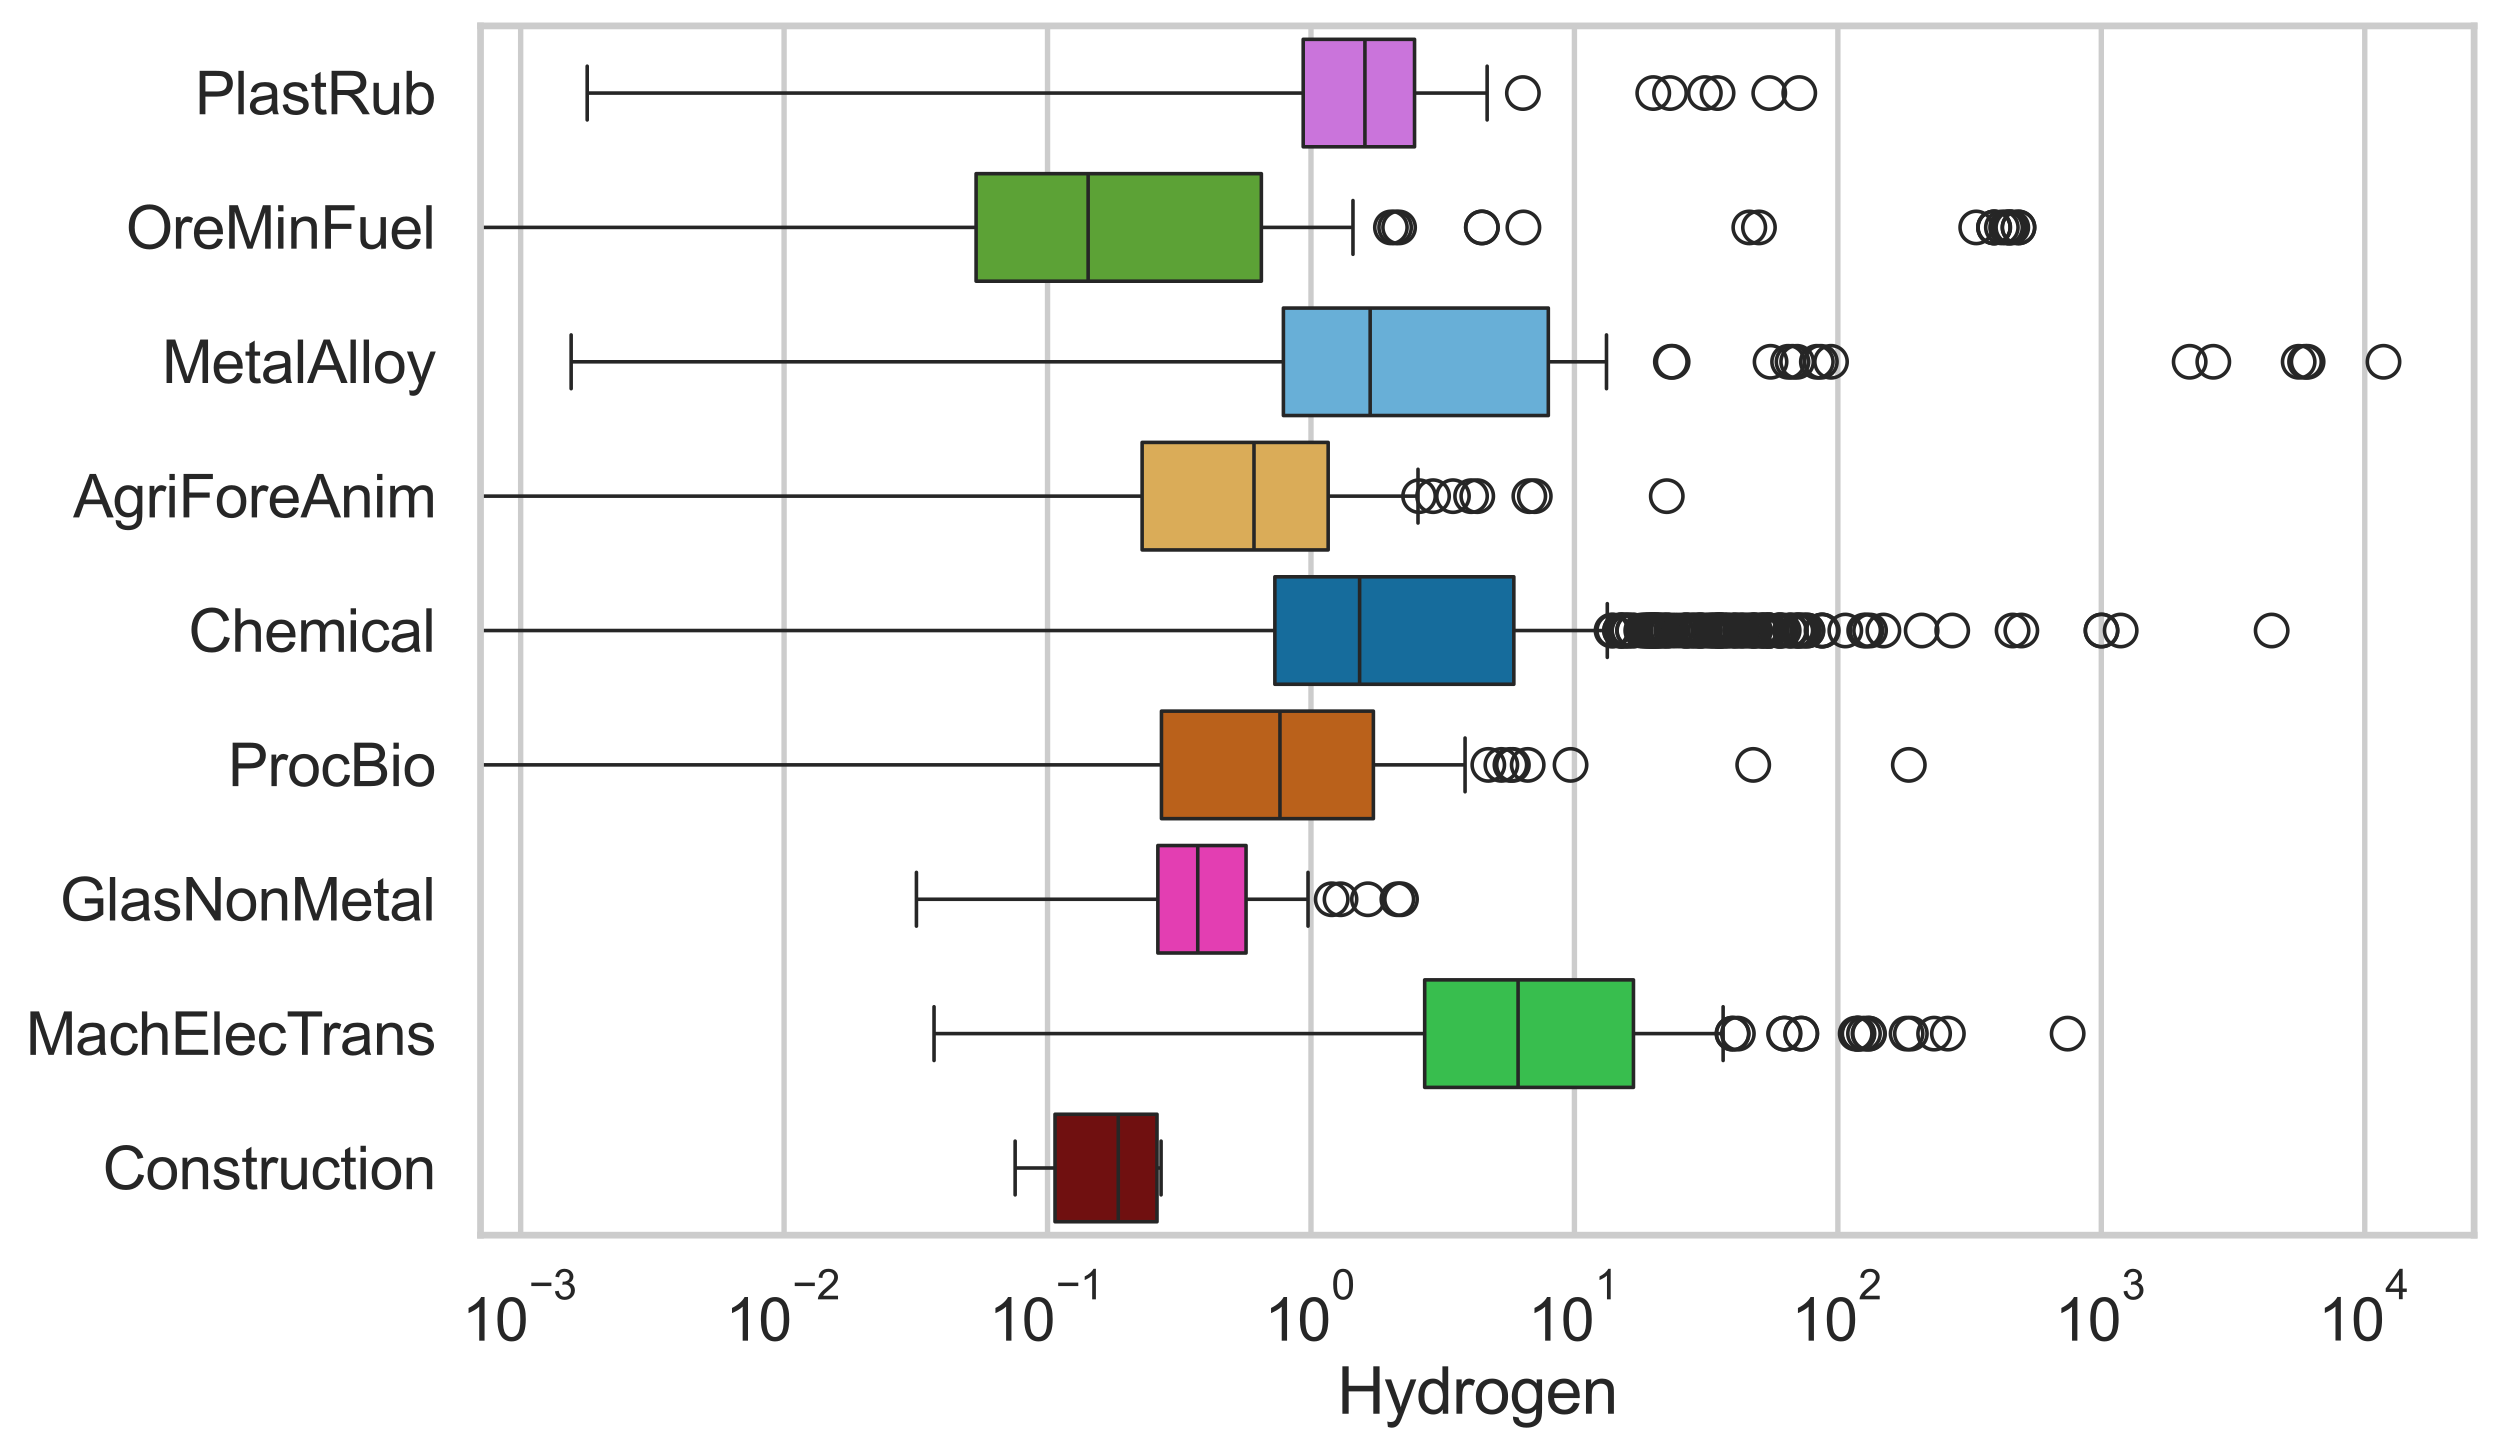 <?xml version="1.0" encoding="utf-8" standalone="no"?>
<!DOCTYPE svg PUBLIC "-//W3C//DTD SVG 1.1//EN"
  "http://www.w3.org/Graphics/SVG/1.1/DTD/svg11.dtd">
<svg xmlns:xlink="http://www.w3.org/1999/xlink" width="695.577pt" height="404.332pt" viewBox="0 0 695.577 404.332" xmlns="http://www.w3.org/2000/svg" version="1.1">
 <defs>
  <style type="text/css">*{stroke-linejoin: round; stroke-linecap: butt}</style>
 </defs>
 <g id="figure_1">
  <g id="patch_1">
   <path d="M 0 404.332 
L 695.577 404.332 
L 695.577 0 
L 0 0 
z
" style="fill: #ffffff"/>
  </g>
  <g id="axes_1">
   <g id="patch_2">
    <path d="M 133.697 343.665 
L 688.377 343.665 
L 688.377 7.2 
L 133.697 7.2 
z
" style="fill: #ffffff"/>
   </g>
   <g id="matplotlib.axis_1">
    <g id="xtick_1">
     <g id="line2d_1">
      <path d="M 144.861 343.665 
L 144.861 7.2 
" clip-path="url(#p98946831f9)" style="fill: none; stroke: #cccccc; stroke-width: 1.5; stroke-linecap: round"/>
     </g>
     <g id="text_1">
      <!-- $\mathdefault{10^{-3}}$ -->
      <g style="fill: #262626" transform="translate(128.526 373.18) scale(0.165 -0.165)">
       <defs>
        <path id="ArialMT-31" d="M 2384 0 
L 1822 0 
L 1822 3584 
Q 1619 3391 1289 3197 
Q 959 3003 697 2906 
L 697 3450 
Q 1169 3672 1522 3987 
Q 1875 4303 2022 4600 
L 2384 4600 
L 2384 0 
z
" transform="scale(0.016)"/>
        <path id="ArialMT-30" d="M 266 2259 
Q 266 3072 433 3567 
Q 600 4063 929 4331 
Q 1259 4600 1759 4600 
Q 2128 4600 2406 4451 
Q 2684 4303 2865 4023 
Q 3047 3744 3150 3342 
Q 3253 2941 3253 2259 
Q 3253 1453 3087 958 
Q 2922 463 2592 192 
Q 2263 -78 1759 -78 
Q 1097 -78 719 397 
Q 266 969 266 2259 
z
M 844 2259 
Q 844 1131 1108 757 
Q 1372 384 1759 384 
Q 2147 384 2411 759 
Q 2675 1134 2675 2259 
Q 2675 3391 2411 3762 
Q 2147 4134 1753 4134 
Q 1366 4134 1134 3806 
Q 844 3388 844 2259 
z
" transform="scale(0.016)"/>
        <path id="ArialMT-2212" d="M 3381 1997 
L 356 1997 
L 356 2522 
L 3381 2522 
L 3381 1997 
z
" transform="scale(0.016)"/>
        <path id="ArialMT-33" d="M 269 1209 
L 831 1284 
Q 928 806 1161 595 
Q 1394 384 1728 384 
Q 2125 384 2398 659 
Q 2672 934 2672 1341 
Q 2672 1728 2419 1979 
Q 2166 2231 1775 2231 
Q 1616 2231 1378 2169 
L 1441 2663 
Q 1497 2656 1531 2656 
Q 1891 2656 2178 2843 
Q 2466 3031 2466 3422 
Q 2466 3731 2256 3934 
Q 2047 4138 1716 4138 
Q 1388 4138 1169 3931 
Q 950 3725 888 3313 
L 325 3413 
Q 428 3978 793 4289 
Q 1159 4600 1703 4600 
Q 2078 4600 2393 4439 
Q 2709 4278 2876 4000 
Q 3044 3722 3044 3409 
Q 3044 3113 2884 2869 
Q 2725 2625 2413 2481 
Q 2819 2388 3044 2092 
Q 3269 1797 3269 1353 
Q 3269 753 2831 336 
Q 2394 -81 1725 -81 
Q 1122 -81 723 278 
Q 325 638 269 1209 
z
" transform="scale(0.016)"/>
       </defs>
       <use xlink:href="#ArialMT-31" transform="translate(0 0.994)"/>
       <use xlink:href="#ArialMT-30" transform="translate(55.615 0.994)"/>
       <use xlink:href="#ArialMT-2212" transform="translate(112.973 70.688) scale(0.7)"/>
       <use xlink:href="#ArialMT-33" transform="translate(153.852 70.688) scale(0.7)"/>
      </g>
     </g>
    </g>
    <g id="xtick_2">
     <g id="line2d_2">
      <path d="M 218.159 343.665 
L 218.159 7.2 
" clip-path="url(#p98946831f9)" style="fill: none; stroke: #cccccc; stroke-width: 1.5; stroke-linecap: round"/>
     </g>
     <g id="text_2">
      <!-- $\mathdefault{10^{-2}}$ -->
      <g style="fill: #262626" transform="translate(201.824 373.18) scale(0.165 -0.165)">
       <defs>
        <path id="ArialMT-32" d="M 3222 541 
L 3222 0 
L 194 0 
Q 188 203 259 391 
Q 375 700 629 1000 
Q 884 1300 1366 1694 
Q 2113 2306 2375 2664 
Q 2638 3022 2638 3341 
Q 2638 3675 2398 3904 
Q 2159 4134 1775 4134 
Q 1369 4134 1125 3890 
Q 881 3647 878 3216 
L 300 3275 
Q 359 3922 746 4261 
Q 1134 4600 1788 4600 
Q 2447 4600 2831 4234 
Q 3216 3869 3216 3328 
Q 3216 3053 3103 2787 
Q 2991 2522 2730 2228 
Q 2469 1934 1863 1422 
Q 1356 997 1212 845 
Q 1069 694 975 541 
L 3222 541 
z
" transform="scale(0.016)"/>
       </defs>
       <use xlink:href="#ArialMT-31" transform="translate(0 0.994)"/>
       <use xlink:href="#ArialMT-30" transform="translate(55.615 0.994)"/>
       <use xlink:href="#ArialMT-2212" transform="translate(112.973 70.688) scale(0.7)"/>
       <use xlink:href="#ArialMT-32" transform="translate(153.852 70.688) scale(0.7)"/>
      </g>
     </g>
    </g>
    <g id="xtick_3">
     <g id="line2d_3">
      <path d="M 291.457 343.665 
L 291.457 7.2 
" clip-path="url(#p98946831f9)" style="fill: none; stroke: #cccccc; stroke-width: 1.5; stroke-linecap: round"/>
     </g>
     <g id="text_3">
      <!-- $\mathdefault{10^{-1}}$ -->
      <g style="fill: #262626" transform="translate(275.122 373.18) scale(0.165 -0.165)">
       <use xlink:href="#ArialMT-31" transform="translate(0 0.994)"/>
       <use xlink:href="#ArialMT-30" transform="translate(55.615 0.994)"/>
       <use xlink:href="#ArialMT-2212" transform="translate(112.973 70.688) scale(0.7)"/>
       <use xlink:href="#ArialMT-31" transform="translate(153.852 70.688) scale(0.7)"/>
      </g>
     </g>
    </g>
    <g id="xtick_4">
     <g id="line2d_4">
      <path d="M 364.755 343.665 
L 364.755 7.2 
" clip-path="url(#p98946831f9)" style="fill: none; stroke: #cccccc; stroke-width: 1.5; stroke-linecap: round"/>
     </g>
     <g id="text_4">
      <!-- $\mathdefault{10^{0}}$ -->
      <g style="fill: #262626" transform="translate(351.803 373.18) scale(0.165 -0.165)">
       <use xlink:href="#ArialMT-31" transform="translate(0 0.994)"/>
       <use xlink:href="#ArialMT-30" transform="translate(55.615 0.994)"/>
       <use xlink:href="#ArialMT-30" transform="translate(112.973 70.688) scale(0.7)"/>
      </g>
     </g>
    </g>
    <g id="xtick_5">
     <g id="line2d_5">
      <path d="M 438.053 343.665 
L 438.053 7.2 
" clip-path="url(#p98946831f9)" style="fill: none; stroke: #cccccc; stroke-width: 1.5; stroke-linecap: round"/>
     </g>
     <g id="text_5">
      <!-- $\mathdefault{10^{1}}$ -->
      <g style="fill: #262626" transform="translate(425.101 373.18) scale(0.165 -0.165)">
       <use xlink:href="#ArialMT-31" transform="translate(0 0.994)"/>
       <use xlink:href="#ArialMT-30" transform="translate(55.615 0.994)"/>
       <use xlink:href="#ArialMT-31" transform="translate(112.973 70.688) scale(0.7)"/>
      </g>
     </g>
    </g>
    <g id="xtick_6">
     <g id="line2d_6">
      <path d="M 511.351 343.665 
L 511.351 7.2 
" clip-path="url(#p98946831f9)" style="fill: none; stroke: #cccccc; stroke-width: 1.5; stroke-linecap: round"/>
     </g>
     <g id="text_6">
      <!-- $\mathdefault{10^{2}}$ -->
      <g style="fill: #262626" transform="translate(498.399 373.18) scale(0.165 -0.165)">
       <use xlink:href="#ArialMT-31" transform="translate(0 0.994)"/>
       <use xlink:href="#ArialMT-30" transform="translate(55.615 0.994)"/>
       <use xlink:href="#ArialMT-32" transform="translate(112.973 70.688) scale(0.7)"/>
      </g>
     </g>
    </g>
    <g id="xtick_7">
     <g id="line2d_7">
      <path d="M 584.649 343.665 
L 584.649 7.2 
" clip-path="url(#p98946831f9)" style="fill: none; stroke: #cccccc; stroke-width: 1.5; stroke-linecap: round"/>
     </g>
     <g id="text_7">
      <!-- $\mathdefault{10^{3}}$ -->
      <g style="fill: #262626" transform="translate(571.697 373.18) scale(0.165 -0.165)">
       <use xlink:href="#ArialMT-31" transform="translate(0 0.994)"/>
       <use xlink:href="#ArialMT-30" transform="translate(55.615 0.994)"/>
       <use xlink:href="#ArialMT-33" transform="translate(112.973 70.688) scale(0.7)"/>
      </g>
     </g>
    </g>
    <g id="xtick_8">
     <g id="line2d_8">
      <path d="M 657.947 343.665 
L 657.947 7.2 
" clip-path="url(#p98946831f9)" style="fill: none; stroke: #cccccc; stroke-width: 1.5; stroke-linecap: round"/>
     </g>
     <g id="text_8">
      <!-- $\mathdefault{10^{4}}$ -->
      <g style="fill: #262626" transform="translate(644.995 373.015) scale(0.165 -0.165)">
       <defs>
        <path id="ArialMT-34" d="M 2069 0 
L 2069 1097 
L 81 1097 
L 81 1613 
L 2172 4581 
L 2631 4581 
L 2631 1613 
L 3250 1613 
L 3250 1097 
L 2631 1097 
L 2631 0 
L 2069 0 
z
M 2069 1613 
L 2069 3678 
L 634 1613 
L 2069 1613 
z
" transform="scale(0.016)"/>
       </defs>
       <use xlink:href="#ArialMT-31" transform="translate(0 0.202)"/>
       <use xlink:href="#ArialMT-30" transform="translate(55.615 0.202)"/>
       <use xlink:href="#ArialMT-34" transform="translate(112.973 69.895) scale(0.7)"/>
      </g>
     </g>
    </g>
    <g id="xtick_9"/>
    <g id="xtick_10"/>
    <g id="xtick_11"/>
    <g id="xtick_12"/>
    <g id="xtick_13"/>
    <g id="xtick_14"/>
    <g id="xtick_15"/>
    <g id="xtick_16"/>
    <g id="xtick_17"/>
    <g id="xtick_18"/>
    <g id="xtick_19"/>
    <g id="xtick_20"/>
    <g id="xtick_21"/>
    <g id="xtick_22"/>
    <g id="xtick_23"/>
    <g id="xtick_24"/>
    <g id="xtick_25"/>
    <g id="xtick_26"/>
    <g id="xtick_27"/>
    <g id="xtick_28"/>
    <g id="xtick_29"/>
    <g id="xtick_30"/>
    <g id="xtick_31"/>
    <g id="xtick_32"/>
    <g id="xtick_33"/>
    <g id="xtick_34"/>
    <g id="xtick_35"/>
    <g id="xtick_36"/>
    <g id="xtick_37"/>
    <g id="xtick_38"/>
    <g id="xtick_39"/>
    <g id="xtick_40"/>
    <g id="xtick_41"/>
    <g id="xtick_42"/>
    <g id="xtick_43"/>
    <g id="xtick_44"/>
    <g id="xtick_45"/>
    <g id="xtick_46"/>
    <g id="xtick_47"/>
    <g id="xtick_48"/>
    <g id="xtick_49"/>
    <g id="xtick_50"/>
    <g id="xtick_51"/>
    <g id="xtick_52"/>
    <g id="xtick_53"/>
    <g id="xtick_54"/>
    <g id="xtick_55"/>
    <g id="xtick_56"/>
    <g id="xtick_57"/>
    <g id="xtick_58"/>
    <g id="xtick_59"/>
    <g id="xtick_60"/>
    <g id="xtick_61"/>
    <g id="xtick_62"/>
    <g id="xtick_63"/>
    <g id="xtick_64"/>
    <g id="xtick_65"/>
    <g id="xtick_66"/>
    <g id="xtick_67"/>
    <g id="text_9">
     <!-- Hydrogen -->
     <g style="fill: #262626" transform="translate(372.016 393.344) scale(0.18 -0.18)">
      <defs>
       <path id="ArialMT-48" d="M 513 0 
L 513 4581 
L 1119 4581 
L 1119 2700 
L 3500 2700 
L 3500 4581 
L 4106 4581 
L 4106 0 
L 3500 0 
L 3500 2159 
L 1119 2159 
L 1119 0 
L 513 0 
z
" transform="scale(0.016)"/>
       <path id="ArialMT-79" d="M 397 -1278 
L 334 -750 
Q 519 -800 656 -800 
Q 844 -800 956 -737 
Q 1069 -675 1141 -563 
Q 1194 -478 1313 -144 
Q 1328 -97 1363 -6 
L 103 3319 
L 709 3319 
L 1400 1397 
Q 1534 1031 1641 628 
Q 1738 1016 1872 1384 
L 2581 3319 
L 3144 3319 
L 1881 -56 
Q 1678 -603 1566 -809 
Q 1416 -1088 1222 -1217 
Q 1028 -1347 759 -1347 
Q 597 -1347 397 -1278 
z
" transform="scale(0.016)"/>
       <path id="ArialMT-64" d="M 2575 0 
L 2575 419 
Q 2259 -75 1647 -75 
Q 1250 -75 917 144 
Q 584 363 401 755 
Q 219 1147 219 1656 
Q 219 2153 384 2558 
Q 550 2963 881 3178 
Q 1213 3394 1622 3394 
Q 1922 3394 2156 3267 
Q 2391 3141 2538 2938 
L 2538 4581 
L 3097 4581 
L 3097 0 
L 2575 0 
z
M 797 1656 
Q 797 1019 1065 703 
Q 1334 388 1700 388 
Q 2069 388 2326 689 
Q 2584 991 2584 1609 
Q 2584 2291 2321 2609 
Q 2059 2928 1675 2928 
Q 1300 2928 1048 2622 
Q 797 2316 797 1656 
z
" transform="scale(0.016)"/>
       <path id="ArialMT-72" d="M 416 0 
L 416 3319 
L 922 3319 
L 922 2816 
Q 1116 3169 1280 3281 
Q 1444 3394 1641 3394 
Q 1925 3394 2219 3213 
L 2025 2691 
Q 1819 2813 1613 2813 
Q 1428 2813 1281 2702 
Q 1134 2591 1072 2394 
Q 978 2094 978 1738 
L 978 0 
L 416 0 
z
" transform="scale(0.016)"/>
       <path id="ArialMT-6f" d="M 213 1659 
Q 213 2581 725 3025 
Q 1153 3394 1769 3394 
Q 2453 3394 2887 2945 
Q 3322 2497 3322 1706 
Q 3322 1066 3130 698 
Q 2938 331 2570 128 
Q 2203 -75 1769 -75 
Q 1072 -75 642 372 
Q 213 819 213 1659 
z
M 791 1659 
Q 791 1022 1069 705 
Q 1347 388 1769 388 
Q 2188 388 2466 706 
Q 2744 1025 2744 1678 
Q 2744 2294 2464 2611 
Q 2184 2928 1769 2928 
Q 1347 2928 1069 2612 
Q 791 2297 791 1659 
z
" transform="scale(0.016)"/>
       <path id="ArialMT-67" d="M 319 -275 
L 866 -356 
Q 900 -609 1056 -725 
Q 1266 -881 1628 -881 
Q 2019 -881 2231 -725 
Q 2444 -569 2519 -288 
Q 2563 -116 2559 434 
Q 2191 0 1641 0 
Q 956 0 581 494 
Q 206 988 206 1678 
Q 206 2153 378 2554 
Q 550 2956 876 3175 
Q 1203 3394 1644 3394 
Q 2231 3394 2613 2919 
L 2613 3319 
L 3131 3319 
L 3131 450 
Q 3131 -325 2973 -648 
Q 2816 -972 2473 -1159 
Q 2131 -1347 1631 -1347 
Q 1038 -1347 672 -1080 
Q 306 -813 319 -275 
z
M 784 1719 
Q 784 1066 1043 766 
Q 1303 466 1694 466 
Q 2081 466 2343 764 
Q 2606 1063 2606 1700 
Q 2606 2309 2336 2618 
Q 2066 2928 1684 2928 
Q 1309 2928 1046 2623 
Q 784 2319 784 1719 
z
" transform="scale(0.016)"/>
       <path id="ArialMT-65" d="M 2694 1069 
L 3275 997 
Q 3138 488 2766 206 
Q 2394 -75 1816 -75 
Q 1088 -75 661 373 
Q 234 822 234 1631 
Q 234 2469 665 2931 
Q 1097 3394 1784 3394 
Q 2450 3394 2872 2941 
Q 3294 2488 3294 1666 
Q 3294 1616 3291 1516 
L 816 1516 
Q 847 969 1125 678 
Q 1403 388 1819 388 
Q 2128 388 2347 550 
Q 2566 713 2694 1069 
z
M 847 1978 
L 2700 1978 
Q 2663 2397 2488 2606 
Q 2219 2931 1791 2931 
Q 1403 2931 1139 2672 
Q 875 2413 847 1978 
z
" transform="scale(0.016)"/>
       <path id="ArialMT-6e" d="M 422 0 
L 422 3319 
L 928 3319 
L 928 2847 
Q 1294 3394 1984 3394 
Q 2284 3394 2536 3286 
Q 2788 3178 2913 3003 
Q 3038 2828 3088 2588 
Q 3119 2431 3119 2041 
L 3119 0 
L 2556 0 
L 2556 2019 
Q 2556 2363 2490 2533 
Q 2425 2703 2258 2804 
Q 2091 2906 1866 2906 
Q 1506 2906 1245 2678 
Q 984 2450 984 1813 
L 984 0 
L 422 0 
z
" transform="scale(0.016)"/>
      </defs>
      <use xlink:href="#ArialMT-48"/>
      <use xlink:href="#ArialMT-79" transform="translate(72.217 0)"/>
      <use xlink:href="#ArialMT-64" transform="translate(122.217 0)"/>
      <use xlink:href="#ArialMT-72" transform="translate(177.832 0)"/>
      <use xlink:href="#ArialMT-6f" transform="translate(211.133 0)"/>
      <use xlink:href="#ArialMT-67" transform="translate(266.748 0)"/>
      <use xlink:href="#ArialMT-65" transform="translate(322.363 0)"/>
      <use xlink:href="#ArialMT-6e" transform="translate(377.979 0)"/>
     </g>
    </g>
   </g>
   <g id="matplotlib.axis_2">
    <g id="ytick_1">
     <g id="text_10">
      <!-- PlastRub -->
      <g style="fill: #262626" transform="translate(54.248 31.798) scale(0.165 -0.165)">
       <defs>
        <path id="ArialMT-50" d="M 494 0 
L 494 4581 
L 2222 4581 
Q 2678 4581 2919 4538 
Q 3256 4481 3484 4323 
Q 3713 4166 3852 3881 
Q 3991 3597 3991 3256 
Q 3991 2672 3619 2267 
Q 3247 1863 2275 1863 
L 1100 1863 
L 1100 0 
L 494 0 
z
M 1100 2403 
L 2284 2403 
Q 2872 2403 3119 2622 
Q 3366 2841 3366 3238 
Q 3366 3525 3220 3729 
Q 3075 3934 2838 4000 
Q 2684 4041 2272 4041 
L 1100 4041 
L 1100 2403 
z
" transform="scale(0.016)"/>
        <path id="ArialMT-6c" d="M 409 0 
L 409 4581 
L 972 4581 
L 972 0 
L 409 0 
z
" transform="scale(0.016)"/>
        <path id="ArialMT-61" d="M 2588 409 
Q 2275 144 1986 34 
Q 1697 -75 1366 -75 
Q 819 -75 525 192 
Q 231 459 231 875 
Q 231 1119 342 1320 
Q 453 1522 633 1644 
Q 813 1766 1038 1828 
Q 1203 1872 1538 1913 
Q 2219 1994 2541 2106 
Q 2544 2222 2544 2253 
Q 2544 2597 2384 2738 
Q 2169 2928 1744 2928 
Q 1347 2928 1158 2789 
Q 969 2650 878 2297 
L 328 2372 
Q 403 2725 575 2942 
Q 747 3159 1072 3276 
Q 1397 3394 1825 3394 
Q 2250 3394 2515 3294 
Q 2781 3194 2906 3042 
Q 3031 2891 3081 2659 
Q 3109 2516 3109 2141 
L 3109 1391 
Q 3109 606 3145 398 
Q 3181 191 3288 0 
L 2700 0 
Q 2613 175 2588 409 
z
M 2541 1666 
Q 2234 1541 1622 1453 
Q 1275 1403 1131 1340 
Q 988 1278 909 1158 
Q 831 1038 831 891 
Q 831 666 1001 516 
Q 1172 366 1500 366 
Q 1825 366 2078 508 
Q 2331 650 2450 897 
Q 2541 1088 2541 1459 
L 2541 1666 
z
" transform="scale(0.016)"/>
        <path id="ArialMT-73" d="M 197 991 
L 753 1078 
Q 800 744 1014 566 
Q 1228 388 1613 388 
Q 2000 388 2187 545 
Q 2375 703 2375 916 
Q 2375 1106 2209 1216 
Q 2094 1291 1634 1406 
Q 1016 1563 777 1677 
Q 538 1791 414 1992 
Q 291 2194 291 2438 
Q 291 2659 392 2848 
Q 494 3038 669 3163 
Q 800 3259 1026 3326 
Q 1253 3394 1513 3394 
Q 1903 3394 2198 3281 
Q 2494 3169 2634 2976 
Q 2775 2784 2828 2463 
L 2278 2388 
Q 2241 2644 2061 2787 
Q 1881 2931 1553 2931 
Q 1166 2931 1000 2803 
Q 834 2675 834 2503 
Q 834 2394 903 2306 
Q 972 2216 1119 2156 
Q 1203 2125 1616 2013 
Q 2213 1853 2448 1751 
Q 2684 1650 2818 1456 
Q 2953 1263 2953 975 
Q 2953 694 2789 445 
Q 2625 197 2315 61 
Q 2006 -75 1616 -75 
Q 969 -75 630 194 
Q 291 463 197 991 
z
" transform="scale(0.016)"/>
        <path id="ArialMT-74" d="M 1650 503 
L 1731 6 
Q 1494 -44 1306 -44 
Q 1000 -44 831 53 
Q 663 150 594 308 
Q 525 466 525 972 
L 525 2881 
L 113 2881 
L 113 3319 
L 525 3319 
L 525 4141 
L 1084 4478 
L 1084 3319 
L 1650 3319 
L 1650 2881 
L 1084 2881 
L 1084 941 
Q 1084 700 1114 631 
Q 1144 563 1211 522 
Q 1278 481 1403 481 
Q 1497 481 1650 503 
z
" transform="scale(0.016)"/>
        <path id="ArialMT-52" d="M 503 0 
L 503 4581 
L 2534 4581 
Q 3147 4581 3465 4457 
Q 3784 4334 3975 4021 
Q 4166 3709 4166 3331 
Q 4166 2844 3850 2509 
Q 3534 2175 2875 2084 
Q 3116 1969 3241 1856 
Q 3506 1613 3744 1247 
L 4541 0 
L 3778 0 
L 3172 953 
Q 2906 1366 2734 1584 
Q 2563 1803 2427 1890 
Q 2291 1978 2150 2013 
Q 2047 2034 1813 2034 
L 1109 2034 
L 1109 0 
L 503 0 
z
M 1109 2559 
L 2413 2559 
Q 2828 2559 3062 2645 
Q 3297 2731 3419 2920 
Q 3541 3109 3541 3331 
Q 3541 3656 3305 3865 
Q 3069 4075 2559 4075 
L 1109 4075 
L 1109 2559 
z
" transform="scale(0.016)"/>
        <path id="ArialMT-75" d="M 2597 0 
L 2597 488 
Q 2209 -75 1544 -75 
Q 1250 -75 995 37 
Q 741 150 617 320 
Q 494 491 444 738 
Q 409 903 409 1263 
L 409 3319 
L 972 3319 
L 972 1478 
Q 972 1038 1006 884 
Q 1059 663 1231 536 
Q 1403 409 1656 409 
Q 1909 409 2131 539 
Q 2353 669 2445 892 
Q 2538 1116 2538 1541 
L 2538 3319 
L 3100 3319 
L 3100 0 
L 2597 0 
z
" transform="scale(0.016)"/>
        <path id="ArialMT-62" d="M 941 0 
L 419 0 
L 419 4581 
L 981 4581 
L 981 2947 
Q 1338 3394 1891 3394 
Q 2197 3394 2470 3270 
Q 2744 3147 2920 2923 
Q 3097 2700 3197 2384 
Q 3297 2069 3297 1709 
Q 3297 856 2875 390 
Q 2453 -75 1863 -75 
Q 1275 -75 941 416 
L 941 0 
z
M 934 1684 
Q 934 1088 1097 822 
Q 1363 388 1816 388 
Q 2184 388 2453 708 
Q 2722 1028 2722 1663 
Q 2722 2313 2464 2622 
Q 2206 2931 1841 2931 
Q 1472 2931 1203 2611 
Q 934 2291 934 1684 
z
" transform="scale(0.016)"/>
       </defs>
       <use xlink:href="#ArialMT-50"/>
       <use xlink:href="#ArialMT-6c" transform="translate(66.699 0)"/>
       <use xlink:href="#ArialMT-61" transform="translate(88.916 0)"/>
       <use xlink:href="#ArialMT-73" transform="translate(144.531 0)"/>
       <use xlink:href="#ArialMT-74" transform="translate(194.531 0)"/>
       <use xlink:href="#ArialMT-52" transform="translate(222.314 0)"/>
       <use xlink:href="#ArialMT-75" transform="translate(294.531 0)"/>
       <use xlink:href="#ArialMT-62" transform="translate(350.146 0)"/>
      </g>
     </g>
    </g>
    <g id="ytick_2">
     <g id="text_11">
      <!-- OreMinFuel -->
      <g style="fill: #262626" transform="translate(35.013 69.183) scale(0.165 -0.165)">
       <defs>
        <path id="ArialMT-4f" d="M 309 2231 
Q 309 3372 921 4017 
Q 1534 4663 2503 4663 
Q 3138 4663 3647 4359 
Q 4156 4056 4423 3514 
Q 4691 2972 4691 2284 
Q 4691 1588 4409 1038 
Q 4128 488 3612 205 
Q 3097 -78 2500 -78 
Q 1853 -78 1343 234 
Q 834 547 571 1087 
Q 309 1628 309 2231 
z
M 934 2222 
Q 934 1394 1379 917 
Q 1825 441 2497 441 
Q 3181 441 3623 922 
Q 4066 1403 4066 2288 
Q 4066 2847 3877 3264 
Q 3688 3681 3323 3911 
Q 2959 4141 2506 4141 
Q 1863 4141 1398 3698 
Q 934 3256 934 2222 
z
" transform="scale(0.016)"/>
        <path id="ArialMT-4d" d="M 475 0 
L 475 4581 
L 1388 4581 
L 2472 1338 
Q 2622 884 2691 659 
Q 2769 909 2934 1394 
L 4031 4581 
L 4847 4581 
L 4847 0 
L 4263 0 
L 4263 3834 
L 2931 0 
L 2384 0 
L 1059 3900 
L 1059 0 
L 475 0 
z
" transform="scale(0.016)"/>
        <path id="ArialMT-69" d="M 425 3934 
L 425 4581 
L 988 4581 
L 988 3934 
L 425 3934 
z
M 425 0 
L 425 3319 
L 988 3319 
L 988 0 
L 425 0 
z
" transform="scale(0.016)"/>
        <path id="ArialMT-46" d="M 525 0 
L 525 4581 
L 3616 4581 
L 3616 4041 
L 1131 4041 
L 1131 2622 
L 3281 2622 
L 3281 2081 
L 1131 2081 
L 1131 0 
L 525 0 
z
" transform="scale(0.016)"/>
       </defs>
       <use xlink:href="#ArialMT-4f"/>
       <use xlink:href="#ArialMT-72" transform="translate(77.783 0)"/>
       <use xlink:href="#ArialMT-65" transform="translate(111.084 0)"/>
       <use xlink:href="#ArialMT-4d" transform="translate(166.699 0)"/>
       <use xlink:href="#ArialMT-69" transform="translate(250 0)"/>
       <use xlink:href="#ArialMT-6e" transform="translate(272.217 0)"/>
       <use xlink:href="#ArialMT-46" transform="translate(327.832 0)"/>
       <use xlink:href="#ArialMT-75" transform="translate(388.916 0)"/>
       <use xlink:href="#ArialMT-65" transform="translate(444.531 0)"/>
       <use xlink:href="#ArialMT-6c" transform="translate(500.146 0)"/>
      </g>
     </g>
    </g>
    <g id="ytick_3">
     <g id="text_12">
      <!-- MetalAlloy -->
      <g style="fill: #262626" transform="translate(45.088 106.568) scale(0.165 -0.165)">
       <defs>
        <path id="ArialMT-41" d="M -9 0 
L 1750 4581 
L 2403 4581 
L 4278 0 
L 3588 0 
L 3053 1388 
L 1138 1388 
L 634 0 
L -9 0 
z
M 1313 1881 
L 2866 1881 
L 2388 3150 
Q 2169 3728 2063 4100 
Q 1975 3659 1816 3225 
L 1313 1881 
z
" transform="scale(0.016)"/>
       </defs>
       <use xlink:href="#ArialMT-4d"/>
       <use xlink:href="#ArialMT-65" transform="translate(83.301 0)"/>
       <use xlink:href="#ArialMT-74" transform="translate(138.916 0)"/>
       <use xlink:href="#ArialMT-61" transform="translate(166.699 0)"/>
       <use xlink:href="#ArialMT-6c" transform="translate(222.314 0)"/>
       <use xlink:href="#ArialMT-41" transform="translate(244.531 0)"/>
       <use xlink:href="#ArialMT-6c" transform="translate(311.23 0)"/>
       <use xlink:href="#ArialMT-6c" transform="translate(333.447 0)"/>
       <use xlink:href="#ArialMT-6f" transform="translate(355.664 0)"/>
       <use xlink:href="#ArialMT-79" transform="translate(411.279 0)"/>
      </g>
     </g>
    </g>
    <g id="ytick_4">
     <g id="text_13">
      <!-- AgriForeAnim -->
      <g style="fill: #262626" transform="translate(20.341 143.953) scale(0.165 -0.165)">
       <defs>
        <path id="ArialMT-6d" d="M 422 0 
L 422 3319 
L 925 3319 
L 925 2853 
Q 1081 3097 1340 3245 
Q 1600 3394 1931 3394 
Q 2300 3394 2536 3241 
Q 2772 3088 2869 2813 
Q 3263 3394 3894 3394 
Q 4388 3394 4653 3120 
Q 4919 2847 4919 2278 
L 4919 0 
L 4359 0 
L 4359 2091 
Q 4359 2428 4304 2576 
Q 4250 2725 4106 2815 
Q 3963 2906 3769 2906 
Q 3419 2906 3187 2673 
Q 2956 2441 2956 1928 
L 2956 0 
L 2394 0 
L 2394 2156 
Q 2394 2531 2256 2718 
Q 2119 2906 1806 2906 
Q 1569 2906 1367 2781 
Q 1166 2656 1075 2415 
Q 984 2175 984 1722 
L 984 0 
L 422 0 
z
" transform="scale(0.016)"/>
       </defs>
       <use xlink:href="#ArialMT-41"/>
       <use xlink:href="#ArialMT-67" transform="translate(66.699 0)"/>
       <use xlink:href="#ArialMT-72" transform="translate(122.314 0)"/>
       <use xlink:href="#ArialMT-69" transform="translate(155.615 0)"/>
       <use xlink:href="#ArialMT-46" transform="translate(177.832 0)"/>
       <use xlink:href="#ArialMT-6f" transform="translate(238.916 0)"/>
       <use xlink:href="#ArialMT-72" transform="translate(294.531 0)"/>
       <use xlink:href="#ArialMT-65" transform="translate(327.832 0)"/>
       <use xlink:href="#ArialMT-41" transform="translate(383.447 0)"/>
       <use xlink:href="#ArialMT-6e" transform="translate(450.146 0)"/>
       <use xlink:href="#ArialMT-69" transform="translate(505.762 0)"/>
       <use xlink:href="#ArialMT-6d" transform="translate(527.979 0)"/>
      </g>
     </g>
    </g>
    <g id="ytick_5">
     <g id="text_14">
      <!-- Chemical -->
      <g style="fill: #262626" transform="translate(52.428 181.337) scale(0.165 -0.165)">
       <defs>
        <path id="ArialMT-43" d="M 3763 1606 
L 4369 1453 
Q 4178 706 3683 314 
Q 3188 -78 2472 -78 
Q 1731 -78 1267 223 
Q 803 525 561 1097 
Q 319 1669 319 2325 
Q 319 3041 592 3573 
Q 866 4106 1370 4382 
Q 1875 4659 2481 4659 
Q 3169 4659 3637 4309 
Q 4106 3959 4291 3325 
L 3694 3184 
Q 3534 3684 3231 3912 
Q 2928 4141 2469 4141 
Q 1941 4141 1586 3887 
Q 1231 3634 1087 3207 
Q 944 2781 944 2328 
Q 944 1744 1114 1308 
Q 1284 872 1643 656 
Q 2003 441 2422 441 
Q 2931 441 3284 734 
Q 3638 1028 3763 1606 
z
" transform="scale(0.016)"/>
        <path id="ArialMT-68" d="M 422 0 
L 422 4581 
L 984 4581 
L 984 2938 
Q 1378 3394 1978 3394 
Q 2347 3394 2619 3248 
Q 2891 3103 3008 2847 
Q 3125 2591 3125 2103 
L 3125 0 
L 2563 0 
L 2563 2103 
Q 2563 2525 2380 2717 
Q 2197 2909 1863 2909 
Q 1613 2909 1392 2779 
Q 1172 2650 1078 2428 
Q 984 2206 984 1816 
L 984 0 
L 422 0 
z
" transform="scale(0.016)"/>
        <path id="ArialMT-63" d="M 2588 1216 
L 3141 1144 
Q 3050 572 2676 248 
Q 2303 -75 1759 -75 
Q 1078 -75 664 370 
Q 250 816 250 1647 
Q 250 2184 428 2587 
Q 606 2991 970 3192 
Q 1334 3394 1763 3394 
Q 2303 3394 2647 3120 
Q 2991 2847 3088 2344 
L 2541 2259 
Q 2463 2594 2264 2762 
Q 2066 2931 1784 2931 
Q 1359 2931 1093 2626 
Q 828 2322 828 1663 
Q 828 994 1084 691 
Q 1341 388 1753 388 
Q 2084 388 2306 591 
Q 2528 794 2588 1216 
z
" transform="scale(0.016)"/>
       </defs>
       <use xlink:href="#ArialMT-43"/>
       <use xlink:href="#ArialMT-68" transform="translate(72.217 0)"/>
       <use xlink:href="#ArialMT-65" transform="translate(127.832 0)"/>
       <use xlink:href="#ArialMT-6d" transform="translate(183.447 0)"/>
       <use xlink:href="#ArialMT-69" transform="translate(266.748 0)"/>
       <use xlink:href="#ArialMT-63" transform="translate(288.965 0)"/>
       <use xlink:href="#ArialMT-61" transform="translate(338.965 0)"/>
       <use xlink:href="#ArialMT-6c" transform="translate(394.58 0)"/>
      </g>
     </g>
    </g>
    <g id="ytick_6">
     <g id="text_15">
      <!-- ProcBio -->
      <g style="fill: #262626" transform="translate(63.424 218.722) scale(0.165 -0.165)">
       <defs>
        <path id="ArialMT-42" d="M 469 0 
L 469 4581 
L 2188 4581 
Q 2713 4581 3030 4442 
Q 3347 4303 3526 4014 
Q 3706 3725 3706 3409 
Q 3706 3116 3547 2856 
Q 3388 2597 3066 2438 
Q 3481 2316 3704 2022 
Q 3928 1728 3928 1328 
Q 3928 1006 3792 729 
Q 3656 453 3456 303 
Q 3256 153 2954 76 
Q 2653 0 2216 0 
L 469 0 
z
M 1075 2656 
L 2066 2656 
Q 2469 2656 2644 2709 
Q 2875 2778 2992 2937 
Q 3109 3097 3109 3338 
Q 3109 3566 3000 3739 
Q 2891 3913 2687 3977 
Q 2484 4041 1991 4041 
L 1075 4041 
L 1075 2656 
z
M 1075 541 
L 2216 541 
Q 2509 541 2628 563 
Q 2838 600 2978 687 
Q 3119 775 3209 942 
Q 3300 1109 3300 1328 
Q 3300 1584 3169 1773 
Q 3038 1963 2805 2039 
Q 2572 2116 2134 2116 
L 1075 2116 
L 1075 541 
z
" transform="scale(0.016)"/>
       </defs>
       <use xlink:href="#ArialMT-50"/>
       <use xlink:href="#ArialMT-72" transform="translate(66.699 0)"/>
       <use xlink:href="#ArialMT-6f" transform="translate(100 0)"/>
       <use xlink:href="#ArialMT-63" transform="translate(155.615 0)"/>
       <use xlink:href="#ArialMT-42" transform="translate(205.615 0)"/>
       <use xlink:href="#ArialMT-69" transform="translate(272.314 0)"/>
       <use xlink:href="#ArialMT-6f" transform="translate(294.531 0)"/>
      </g>
     </g>
    </g>
    <g id="ytick_7">
     <g id="text_16">
      <!-- GlasNonMetal -->
      <g style="fill: #262626" transform="translate(16.659 256.107) scale(0.165 -0.165)">
       <defs>
        <path id="ArialMT-47" d="M 2638 1797 
L 2638 2334 
L 4578 2338 
L 4578 638 
Q 4131 281 3656 101 
Q 3181 -78 2681 -78 
Q 2006 -78 1454 211 
Q 903 500 622 1047 
Q 341 1594 341 2269 
Q 341 2938 620 3517 
Q 900 4097 1425 4378 
Q 1950 4659 2634 4659 
Q 3131 4659 3532 4498 
Q 3934 4338 4162 4050 
Q 4391 3763 4509 3300 
L 3963 3150 
Q 3859 3500 3706 3700 
Q 3553 3900 3268 4020 
Q 2984 4141 2638 4141 
Q 2222 4141 1919 4014 
Q 1616 3888 1430 3681 
Q 1244 3475 1141 3228 
Q 966 2803 966 2306 
Q 966 1694 1177 1281 
Q 1388 869 1791 669 
Q 2194 469 2647 469 
Q 3041 469 3416 620 
Q 3791 772 3984 944 
L 3984 1797 
L 2638 1797 
z
" transform="scale(0.016)"/>
        <path id="ArialMT-4e" d="M 488 0 
L 488 4581 
L 1109 4581 
L 3516 984 
L 3516 4581 
L 4097 4581 
L 4097 0 
L 3475 0 
L 1069 3600 
L 1069 0 
L 488 0 
z
" transform="scale(0.016)"/>
       </defs>
       <use xlink:href="#ArialMT-47"/>
       <use xlink:href="#ArialMT-6c" transform="translate(77.783 0)"/>
       <use xlink:href="#ArialMT-61" transform="translate(100 0)"/>
       <use xlink:href="#ArialMT-73" transform="translate(155.615 0)"/>
       <use xlink:href="#ArialMT-4e" transform="translate(205.615 0)"/>
       <use xlink:href="#ArialMT-6f" transform="translate(277.832 0)"/>
       <use xlink:href="#ArialMT-6e" transform="translate(333.447 0)"/>
       <use xlink:href="#ArialMT-4d" transform="translate(389.062 0)"/>
       <use xlink:href="#ArialMT-65" transform="translate(472.363 0)"/>
       <use xlink:href="#ArialMT-74" transform="translate(527.979 0)"/>
       <use xlink:href="#ArialMT-61" transform="translate(555.762 0)"/>
       <use xlink:href="#ArialMT-6c" transform="translate(611.377 0)"/>
      </g>
     </g>
    </g>
    <g id="ytick_8">
     <g id="text_17">
      <!-- MachElecTrans -->
      <g style="fill: #262626" transform="translate(7.2 293.492) scale(0.165 -0.165)">
       <defs>
        <path id="ArialMT-45" d="M 506 0 
L 506 4581 
L 3819 4581 
L 3819 4041 
L 1113 4041 
L 1113 2638 
L 3647 2638 
L 3647 2100 
L 1113 2100 
L 1113 541 
L 3925 541 
L 3925 0 
L 506 0 
z
" transform="scale(0.016)"/>
        <path id="ArialMT-54" d="M 1659 0 
L 1659 4041 
L 150 4041 
L 150 4581 
L 3781 4581 
L 3781 4041 
L 2266 4041 
L 2266 0 
L 1659 0 
z
" transform="scale(0.016)"/>
       </defs>
       <use xlink:href="#ArialMT-4d"/>
       <use xlink:href="#ArialMT-61" transform="translate(83.301 0)"/>
       <use xlink:href="#ArialMT-63" transform="translate(138.916 0)"/>
       <use xlink:href="#ArialMT-68" transform="translate(188.916 0)"/>
       <use xlink:href="#ArialMT-45" transform="translate(244.531 0)"/>
       <use xlink:href="#ArialMT-6c" transform="translate(311.23 0)"/>
       <use xlink:href="#ArialMT-65" transform="translate(333.447 0)"/>
       <use xlink:href="#ArialMT-63" transform="translate(389.062 0)"/>
       <use xlink:href="#ArialMT-54" transform="translate(439.062 0)"/>
       <use xlink:href="#ArialMT-72" transform="translate(496.396 0)"/>
       <use xlink:href="#ArialMT-61" transform="translate(529.697 0)"/>
       <use xlink:href="#ArialMT-6e" transform="translate(585.312 0)"/>
       <use xlink:href="#ArialMT-73" transform="translate(640.928 0)"/>
      </g>
     </g>
    </g>
    <g id="ytick_9">
     <g id="text_18">
      <!-- Construction -->
      <g style="fill: #262626" transform="translate(28.575 330.877) scale(0.165 -0.165)">
       <use xlink:href="#ArialMT-43"/>
       <use xlink:href="#ArialMT-6f" transform="translate(72.217 0)"/>
       <use xlink:href="#ArialMT-6e" transform="translate(127.832 0)"/>
       <use xlink:href="#ArialMT-73" transform="translate(183.447 0)"/>
       <use xlink:href="#ArialMT-74" transform="translate(233.447 0)"/>
       <use xlink:href="#ArialMT-72" transform="translate(261.23 0)"/>
       <use xlink:href="#ArialMT-75" transform="translate(294.531 0)"/>
       <use xlink:href="#ArialMT-63" transform="translate(350.146 0)"/>
       <use xlink:href="#ArialMT-74" transform="translate(400.146 0)"/>
       <use xlink:href="#ArialMT-69" transform="translate(427.93 0)"/>
       <use xlink:href="#ArialMT-6f" transform="translate(450.146 0)"/>
       <use xlink:href="#ArialMT-6e" transform="translate(505.762 0)"/>
      </g>
     </g>
    </g>
   </g>
   <g id="patch_3">
    <path d="M 362.591 10.938 
L 362.591 40.846 
L 393.568 40.846 
L 393.568 10.938 
L 362.591 10.938 
z
" clip-path="url(#p98946831f9)" style="fill: #ca74db; stroke: #262626; stroke-linejoin: miter"/>
   </g>
   <g id="line2d_9">
    <path d="M 362.591 25.892 
L 163.378 25.892 
" clip-path="url(#p98946831f9)" style="fill: none; stroke: #262626"/>
   </g>
   <g id="line2d_10">
    <path d="M 393.568 25.892 
L 413.767 25.892 
" clip-path="url(#p98946831f9)" style="fill: none; stroke: #262626"/>
   </g>
   <g id="line2d_11">
    <path d="M 163.378 18.415 
L 163.378 33.369 
" clip-path="url(#p98946831f9)" style="fill: none; stroke: #262626; stroke-linecap: round"/>
   </g>
   <g id="line2d_12">
    <path d="M 413.767 18.415 
L 413.767 33.369 
" clip-path="url(#p98946831f9)" style="fill: none; stroke: #262626; stroke-linecap: round"/>
   </g>
   <g id="line2d_13">
    <defs>
     <path id="mb302fa9793" d="M 0 4.5 
C 1.193 4.5 2.338 4.026 3.182 3.182 
C 4.026 2.338 4.5 1.193 4.5 0 
C 4.5 -1.193 4.026 -2.338 3.182 -3.182 
C 2.338 -4.026 1.193 -4.5 0 -4.5 
C -1.193 -4.5 -2.338 -4.026 -3.182 -3.182 
C -4.026 -2.338 -4.5 -1.193 -4.5 0 
C -4.5 1.193 -4.026 2.338 -3.182 3.182 
C -2.338 4.026 -1.193 4.5 0 4.5 
z
" style="stroke: #262626"/>
    </defs>
    <g clip-path="url(#p98946831f9)">
     <use xlink:href="#mb302fa9793" x="492.265" y="25.892" style="fill-opacity: 0; stroke: #262626"/>
     <use xlink:href="#mb302fa9793" x="464.654" y="25.892" style="fill-opacity: 0; stroke: #262626"/>
     <use xlink:href="#mb302fa9793" x="477.881" y="25.892" style="fill-opacity: 0; stroke: #262626"/>
     <use xlink:href="#mb302fa9793" x="474.34" y="25.892" style="fill-opacity: 0; stroke: #262626"/>
     <use xlink:href="#mb302fa9793" x="459.99" y="25.892" style="fill-opacity: 0; stroke: #262626"/>
     <use xlink:href="#mb302fa9793" x="423.714" y="25.892" style="fill-opacity: 0; stroke: #262626"/>
     <use xlink:href="#mb302fa9793" x="500.606" y="25.892" style="fill-opacity: 0; stroke: #262626"/>
    </g>
   </g>
   <g id="patch_4">
    <path d="M 271.578 48.323 
L 271.578 78.231 
L 350.949 78.231 
L 350.949 48.323 
L 271.578 48.323 
z
" clip-path="url(#p98946831f9)" style="fill: #5ca236; stroke: #262626; stroke-linejoin: miter"/>
   </g>
   <g id="line2d_14">
    <path d="M 271.578 63.277 
L -1 63.277 
" clip-path="url(#p98946831f9)" style="fill: none; stroke: #262626"/>
   </g>
   <g id="line2d_15">
    <path d="M 350.949 63.277 
L 376.438 63.277 
" clip-path="url(#p98946831f9)" style="fill: none; stroke: #262626"/>
   </g>
   <g id="line2d_16">
    <path clip-path="url(#p98946831f9)" style="fill: none; stroke: #262626; stroke-linecap: round"/>
   </g>
   <g id="line2d_17">
    <path d="M 376.438 55.8 
L 376.438 70.754 
" clip-path="url(#p98946831f9)" style="fill: none; stroke: #262626; stroke-linecap: round"/>
   </g>
   <g id="line2d_18">
    <g clip-path="url(#p98946831f9)">
     <use xlink:href="#mb302fa9793" x="559.878" y="63.277" style="fill-opacity: 0; stroke: #262626"/>
     <use xlink:href="#mb302fa9793" x="554.787" y="63.277" style="fill-opacity: 0; stroke: #262626"/>
     <use xlink:href="#mb302fa9793" x="561.61" y="63.277" style="fill-opacity: 0; stroke: #262626"/>
     <use xlink:href="#mb302fa9793" x="388.167" y="63.277" style="fill-opacity: 0; stroke: #262626"/>
     <use xlink:href="#mb302fa9793" x="554.794" y="63.277" style="fill-opacity: 0; stroke: #262626"/>
     <use xlink:href="#mb302fa9793" x="389.274" y="63.277" style="fill-opacity: 0; stroke: #262626"/>
     <use xlink:href="#mb302fa9793" x="386.993" y="63.277" style="fill-opacity: 0; stroke: #262626"/>
     <use xlink:href="#mb302fa9793" x="559.006" y="63.277" style="fill-opacity: 0; stroke: #262626"/>
     <use xlink:href="#mb302fa9793" x="554.876" y="63.277" style="fill-opacity: 0; stroke: #262626"/>
     <use xlink:href="#mb302fa9793" x="559.006" y="63.277" style="fill-opacity: 0; stroke: #262626"/>
     <use xlink:href="#mb302fa9793" x="559.152" y="63.277" style="fill-opacity: 0; stroke: #262626"/>
     <use xlink:href="#mb302fa9793" x="486.709" y="63.277" style="fill-opacity: 0; stroke: #262626"/>
     <use xlink:href="#mb302fa9793" x="489.395" y="63.277" style="fill-opacity: 0; stroke: #262626"/>
     <use xlink:href="#mb302fa9793" x="423.86" y="63.277" style="fill-opacity: 0; stroke: #262626"/>
     <use xlink:href="#mb302fa9793" x="549.847" y="63.277" style="fill-opacity: 0; stroke: #262626"/>
     <use xlink:href="#mb302fa9793" x="412.291" y="63.277" style="fill-opacity: 0; stroke: #262626"/>
     <use xlink:href="#mb302fa9793" x="558.166" y="63.277" style="fill-opacity: 0; stroke: #262626"/>
     <use xlink:href="#mb302fa9793" x="556.978" y="63.277" style="fill-opacity: 0; stroke: #262626"/>
     <use xlink:href="#mb302fa9793" x="561.61" y="63.277" style="fill-opacity: 0; stroke: #262626"/>
     <use xlink:href="#mb302fa9793" x="412.304" y="63.277" style="fill-opacity: 0; stroke: #262626"/>
    </g>
   </g>
   <g id="patch_5">
    <path d="M 357.082 85.708 
L 357.082 115.616 
L 430.792 115.616 
L 430.792 85.708 
L 357.082 85.708 
z
" clip-path="url(#p98946831f9)" style="fill: #68afd7; stroke: #262626; stroke-linejoin: miter"/>
   </g>
   <g id="line2d_19">
    <path d="M 357.082 100.662 
L 158.91 100.662 
" clip-path="url(#p98946831f9)" style="fill: none; stroke: #262626"/>
   </g>
   <g id="line2d_20">
    <path d="M 430.792 100.662 
L 446.976 100.662 
" clip-path="url(#p98946831f9)" style="fill: none; stroke: #262626"/>
   </g>
   <g id="line2d_21">
    <path d="M 158.91 93.185 
L 158.91 108.139 
" clip-path="url(#p98946831f9)" style="fill: none; stroke: #262626; stroke-linecap: round"/>
   </g>
   <g id="line2d_22">
    <path d="M 446.976 93.185 
L 446.976 108.139 
" clip-path="url(#p98946831f9)" style="fill: none; stroke: #262626; stroke-linecap: round"/>
   </g>
   <g id="line2d_23">
    <g clip-path="url(#p98946831f9)">
     <use xlink:href="#mb302fa9793" x="663.164" y="100.662" style="fill-opacity: 0; stroke: #262626"/>
     <use xlink:href="#mb302fa9793" x="642.048" y="100.662" style="fill-opacity: 0; stroke: #262626"/>
     <use xlink:href="#mb302fa9793" x="505.5" y="100.662" style="fill-opacity: 0; stroke: #262626"/>
     <use xlink:href="#mb302fa9793" x="464.885" y="100.662" style="fill-opacity: 0; stroke: #262626"/>
     <use xlink:href="#mb302fa9793" x="506.629" y="100.662" style="fill-opacity: 0; stroke: #262626"/>
     <use xlink:href="#mb302fa9793" x="498.727" y="100.662" style="fill-opacity: 0; stroke: #262626"/>
     <use xlink:href="#mb302fa9793" x="492.625" y="100.662" style="fill-opacity: 0; stroke: #262626"/>
     <use xlink:href="#mb302fa9793" x="641.338" y="100.662" style="fill-opacity: 0; stroke: #262626"/>
     <use xlink:href="#mb302fa9793" x="465.375" y="100.662" style="fill-opacity: 0; stroke: #262626"/>
     <use xlink:href="#mb302fa9793" x="497.499" y="100.662" style="fill-opacity: 0; stroke: #262626"/>
     <use xlink:href="#mb302fa9793" x="509.448" y="100.662" style="fill-opacity: 0; stroke: #262626"/>
     <use xlink:href="#mb302fa9793" x="615.81" y="100.662" style="fill-opacity: 0; stroke: #262626"/>
     <use xlink:href="#mb302fa9793" x="500.018" y="100.662" style="fill-opacity: 0; stroke: #262626"/>
     <use xlink:href="#mb302fa9793" x="639.563" y="100.662" style="fill-opacity: 0; stroke: #262626"/>
     <use xlink:href="#mb302fa9793" x="609.236" y="100.662" style="fill-opacity: 0; stroke: #262626"/>
    </g>
   </g>
   <g id="patch_6">
    <path d="M 317.775 123.093 
L 317.775 153.001 
L 369.537 153.001 
L 369.537 123.093 
L 317.775 123.093 
z
" clip-path="url(#p98946831f9)" style="fill: #daac58; stroke: #262626; stroke-linejoin: miter"/>
   </g>
   <g id="line2d_24">
    <path d="M 317.775 138.047 
L -1 138.047 
" clip-path="url(#p98946831f9)" style="fill: none; stroke: #262626"/>
   </g>
   <g id="line2d_25">
    <path d="M 369.537 138.047 
L 394.533 138.047 
" clip-path="url(#p98946831f9)" style="fill: none; stroke: #262626"/>
   </g>
   <g id="line2d_26">
    <path clip-path="url(#p98946831f9)" style="fill: none; stroke: #262626; stroke-linecap: round"/>
   </g>
   <g id="line2d_27">
    <path d="M 394.533 130.57 
L 394.533 145.524 
" clip-path="url(#p98946831f9)" style="fill: none; stroke: #262626; stroke-linecap: round"/>
   </g>
   <g id="line2d_28">
    <g clip-path="url(#p98946831f9)">
     <use xlink:href="#mb302fa9793" x="398.725" y="138.047" style="fill-opacity: 0; stroke: #262626"/>
     <use xlink:href="#mb302fa9793" x="404.259" y="138.047" style="fill-opacity: 0; stroke: #262626"/>
     <use xlink:href="#mb302fa9793" x="427.027" y="138.047" style="fill-opacity: 0; stroke: #262626"/>
     <use xlink:href="#mb302fa9793" x="463.748" y="138.047" style="fill-opacity: 0; stroke: #262626"/>
     <use xlink:href="#mb302fa9793" x="394.83" y="138.047" style="fill-opacity: 0; stroke: #262626"/>
     <use xlink:href="#mb302fa9793" x="411.02" y="138.047" style="fill-opacity: 0; stroke: #262626"/>
     <use xlink:href="#mb302fa9793" x="425.512" y="138.047" style="fill-opacity: 0; stroke: #262626"/>
     <use xlink:href="#mb302fa9793" x="409.302" y="138.047" style="fill-opacity: 0; stroke: #262626"/>
    </g>
   </g>
   <g id="patch_7">
    <path d="M 354.705 160.478 
L 354.705 190.386 
L 421.196 190.386 
L 421.196 160.478 
L 354.705 160.478 
z
" clip-path="url(#p98946831f9)" style="fill: #166c9c; stroke: #262626; stroke-linejoin: miter"/>
   </g>
   <g id="line2d_29">
    <path d="M 354.705 175.432 
L -1 175.432 
" clip-path="url(#p98946831f9)" style="fill: none; stroke: #262626"/>
   </g>
   <g id="line2d_30">
    <path d="M 421.196 175.432 
L 447.2 175.432 
" clip-path="url(#p98946831f9)" style="fill: none; stroke: #262626"/>
   </g>
   <g id="line2d_31">
    <path clip-path="url(#p98946831f9)" style="fill: none; stroke: #262626; stroke-linecap: round"/>
   </g>
   <g id="line2d_32">
    <path d="M 447.2 167.955 
L 447.2 182.909 
" clip-path="url(#p98946831f9)" style="fill: none; stroke: #262626; stroke-linecap: round"/>
   </g>
   <g id="line2d_33">
    <g clip-path="url(#p98946831f9)">
     <use xlink:href="#mb302fa9793" x="482.901" y="175.432" style="fill-opacity: 0; stroke: #262626"/>
     <use xlink:href="#mb302fa9793" x="495.341" y="175.432" style="fill-opacity: 0; stroke: #262626"/>
     <use xlink:href="#mb302fa9793" x="459.692" y="175.432" style="fill-opacity: 0; stroke: #262626"/>
     <use xlink:href="#mb302fa9793" x="464.986" y="175.432" style="fill-opacity: 0; stroke: #262626"/>
     <use xlink:href="#mb302fa9793" x="471.974" y="175.432" style="fill-opacity: 0; stroke: #262626"/>
     <use xlink:href="#mb302fa9793" x="448.844" y="175.432" style="fill-opacity: 0; stroke: #262626"/>
     <use xlink:href="#mb302fa9793" x="478.719" y="175.432" style="fill-opacity: 0; stroke: #262626"/>
     <use xlink:href="#mb302fa9793" x="513.422" y="175.432" style="fill-opacity: 0; stroke: #262626"/>
     <use xlink:href="#mb302fa9793" x="507.149" y="175.432" style="fill-opacity: 0; stroke: #262626"/>
     <use xlink:href="#mb302fa9793" x="454.443" y="175.432" style="fill-opacity: 0; stroke: #262626"/>
     <use xlink:href="#mb302fa9793" x="492.308" y="175.432" style="fill-opacity: 0; stroke: #262626"/>
     <use xlink:href="#mb302fa9793" x="475.95" y="175.432" style="fill-opacity: 0; stroke: #262626"/>
     <use xlink:href="#mb302fa9793" x="458.681" y="175.432" style="fill-opacity: 0; stroke: #262626"/>
     <use xlink:href="#mb302fa9793" x="466.367" y="175.432" style="fill-opacity: 0; stroke: #262626"/>
     <use xlink:href="#mb302fa9793" x="478.216" y="175.432" style="fill-opacity: 0; stroke: #262626"/>
     <use xlink:href="#mb302fa9793" x="484.855" y="175.432" style="fill-opacity: 0; stroke: #262626"/>
     <use xlink:href="#mb302fa9793" x="495.005" y="175.432" style="fill-opacity: 0; stroke: #262626"/>
     <use xlink:href="#mb302fa9793" x="477.989" y="175.432" style="fill-opacity: 0; stroke: #262626"/>
     <use xlink:href="#mb302fa9793" x="450.784" y="175.432" style="fill-opacity: 0; stroke: #262626"/>
     <use xlink:href="#mb302fa9793" x="489.704" y="175.432" style="fill-opacity: 0; stroke: #262626"/>
     <use xlink:href="#mb302fa9793" x="453.069" y="175.432" style="fill-opacity: 0; stroke: #262626"/>
     <use xlink:href="#mb302fa9793" x="494.694" y="175.432" style="fill-opacity: 0; stroke: #262626"/>
     <use xlink:href="#mb302fa9793" x="459.692" y="175.432" style="fill-opacity: 0; stroke: #262626"/>
     <use xlink:href="#mb302fa9793" x="500.392" y="175.432" style="fill-opacity: 0; stroke: #262626"/>
     <use xlink:href="#mb302fa9793" x="456.643" y="175.432" style="fill-opacity: 0; stroke: #262626"/>
     <use xlink:href="#mb302fa9793" x="476.367" y="175.432" style="fill-opacity: 0; stroke: #262626"/>
     <use xlink:href="#mb302fa9793" x="454.339" y="175.432" style="fill-opacity: 0; stroke: #262626"/>
     <use xlink:href="#mb302fa9793" x="459.976" y="175.432" style="fill-opacity: 0; stroke: #262626"/>
     <use xlink:href="#mb302fa9793" x="478.579" y="175.432" style="fill-opacity: 0; stroke: #262626"/>
     <use xlink:href="#mb302fa9793" x="458.09" y="175.432" style="fill-opacity: 0; stroke: #262626"/>
     <use xlink:href="#mb302fa9793" x="473.229" y="175.432" style="fill-opacity: 0; stroke: #262626"/>
     <use xlink:href="#mb302fa9793" x="470.868" y="175.432" style="fill-opacity: 0; stroke: #262626"/>
     <use xlink:href="#mb302fa9793" x="477.02" y="175.432" style="fill-opacity: 0; stroke: #262626"/>
     <use xlink:href="#mb302fa9793" x="480.467" y="175.432" style="fill-opacity: 0; stroke: #262626"/>
     <use xlink:href="#mb302fa9793" x="472.725" y="175.432" style="fill-opacity: 0; stroke: #262626"/>
     <use xlink:href="#mb302fa9793" x="632.043" y="175.432" style="fill-opacity: 0; stroke: #262626"/>
     <use xlink:href="#mb302fa9793" x="458.541" y="175.432" style="fill-opacity: 0; stroke: #262626"/>
     <use xlink:href="#mb302fa9793" x="476.913" y="175.432" style="fill-opacity: 0; stroke: #262626"/>
     <use xlink:href="#mb302fa9793" x="482.784" y="175.432" style="fill-opacity: 0; stroke: #262626"/>
     <use xlink:href="#mb302fa9793" x="459.692" y="175.432" style="fill-opacity: 0; stroke: #262626"/>
     <use xlink:href="#mb302fa9793" x="464.006" y="175.432" style="fill-opacity: 0; stroke: #262626"/>
     <use xlink:href="#mb302fa9793" x="491.549" y="175.432" style="fill-opacity: 0; stroke: #262626"/>
     <use xlink:href="#mb302fa9793" x="506.799" y="175.432" style="fill-opacity: 0; stroke: #262626"/>
     <use xlink:href="#mb302fa9793" x="469.282" y="175.432" style="fill-opacity: 0; stroke: #262626"/>
     <use xlink:href="#mb302fa9793" x="492.348" y="175.432" style="fill-opacity: 0; stroke: #262626"/>
     <use xlink:href="#mb302fa9793" x="471.437" y="175.432" style="fill-opacity: 0; stroke: #262626"/>
     <use xlink:href="#mb302fa9793" x="479.821" y="175.432" style="fill-opacity: 0; stroke: #262626"/>
     <use xlink:href="#mb302fa9793" x="452.99" y="175.432" style="fill-opacity: 0; stroke: #262626"/>
     <use xlink:href="#mb302fa9793" x="495.204" y="175.432" style="fill-opacity: 0; stroke: #262626"/>
     <use xlink:href="#mb302fa9793" x="451.189" y="175.432" style="fill-opacity: 0; stroke: #262626"/>
     <use xlink:href="#mb302fa9793" x="461.063" y="175.432" style="fill-opacity: 0; stroke: #262626"/>
     <use xlink:href="#mb302fa9793" x="460.695" y="175.432" style="fill-opacity: 0; stroke: #262626"/>
     <use xlink:href="#mb302fa9793" x="473.096" y="175.432" style="fill-opacity: 0; stroke: #262626"/>
     <use xlink:href="#mb302fa9793" x="487.342" y="175.432" style="fill-opacity: 0; stroke: #262626"/>
     <use xlink:href="#mb302fa9793" x="451.136" y="175.432" style="fill-opacity: 0; stroke: #262626"/>
     <use xlink:href="#mb302fa9793" x="490.878" y="175.432" style="fill-opacity: 0; stroke: #262626"/>
     <use xlink:href="#mb302fa9793" x="498.293" y="175.432" style="fill-opacity: 0; stroke: #262626"/>
     <use xlink:href="#mb302fa9793" x="490.142" y="175.432" style="fill-opacity: 0; stroke: #262626"/>
     <use xlink:href="#mb302fa9793" x="474.378" y="175.432" style="fill-opacity: 0; stroke: #262626"/>
     <use xlink:href="#mb302fa9793" x="478.615" y="175.432" style="fill-opacity: 0; stroke: #262626"/>
     <use xlink:href="#mb302fa9793" x="590.036" y="175.432" style="fill-opacity: 0; stroke: #262626"/>
     <use xlink:href="#mb302fa9793" x="499.807" y="175.432" style="fill-opacity: 0; stroke: #262626"/>
     <use xlink:href="#mb302fa9793" x="491.079" y="175.432" style="fill-opacity: 0; stroke: #262626"/>
     <use xlink:href="#mb302fa9793" x="458.877" y="175.432" style="fill-opacity: 0; stroke: #262626"/>
     <use xlink:href="#mb302fa9793" x="478.861" y="175.432" style="fill-opacity: 0; stroke: #262626"/>
     <use xlink:href="#mb302fa9793" x="478.061" y="175.432" style="fill-opacity: 0; stroke: #262626"/>
     <use xlink:href="#mb302fa9793" x="498.147" y="175.432" style="fill-opacity: 0; stroke: #262626"/>
     <use xlink:href="#mb302fa9793" x="469.214" y="175.432" style="fill-opacity: 0; stroke: #262626"/>
     <use xlink:href="#mb302fa9793" x="452.74" y="175.432" style="fill-opacity: 0; stroke: #262626"/>
     <use xlink:href="#mb302fa9793" x="506.977" y="175.432" style="fill-opacity: 0; stroke: #262626"/>
     <use xlink:href="#mb302fa9793" x="467.876" y="175.432" style="fill-opacity: 0; stroke: #262626"/>
     <use xlink:href="#mb302fa9793" x="534.67" y="175.432" style="fill-opacity: 0; stroke: #262626"/>
     <use xlink:href="#mb302fa9793" x="478.021" y="175.432" style="fill-opacity: 0; stroke: #262626"/>
     <use xlink:href="#mb302fa9793" x="459.692" y="175.432" style="fill-opacity: 0; stroke: #262626"/>
     <use xlink:href="#mb302fa9793" x="495.48" y="175.432" style="fill-opacity: 0; stroke: #262626"/>
     <use xlink:href="#mb302fa9793" x="479.628" y="175.432" style="fill-opacity: 0; stroke: #262626"/>
     <use xlink:href="#mb302fa9793" x="584.704" y="175.432" style="fill-opacity: 0; stroke: #262626"/>
     <use xlink:href="#mb302fa9793" x="459.067" y="175.432" style="fill-opacity: 0; stroke: #262626"/>
     <use xlink:href="#mb302fa9793" x="484.231" y="175.432" style="fill-opacity: 0; stroke: #262626"/>
     <use xlink:href="#mb302fa9793" x="457.91" y="175.432" style="fill-opacity: 0; stroke: #262626"/>
     <use xlink:href="#mb302fa9793" x="519.303" y="175.432" style="fill-opacity: 0; stroke: #262626"/>
     <use xlink:href="#mb302fa9793" x="462.849" y="175.432" style="fill-opacity: 0; stroke: #262626"/>
     <use xlink:href="#mb302fa9793" x="486.498" y="175.432" style="fill-opacity: 0; stroke: #262626"/>
     <use xlink:href="#mb302fa9793" x="469.103" y="175.432" style="fill-opacity: 0; stroke: #262626"/>
     <use xlink:href="#mb302fa9793" x="470.232" y="175.432" style="fill-opacity: 0; stroke: #262626"/>
     <use xlink:href="#mb302fa9793" x="459.983" y="175.432" style="fill-opacity: 0; stroke: #262626"/>
     <use xlink:href="#mb302fa9793" x="478.702" y="175.432" style="fill-opacity: 0; stroke: #262626"/>
     <use xlink:href="#mb302fa9793" x="460.154" y="175.432" style="fill-opacity: 0; stroke: #262626"/>
     <use xlink:href="#mb302fa9793" x="460.165" y="175.432" style="fill-opacity: 0; stroke: #262626"/>
     <use xlink:href="#mb302fa9793" x="490.073" y="175.432" style="fill-opacity: 0; stroke: #262626"/>
     <use xlink:href="#mb302fa9793" x="497.993" y="175.432" style="fill-opacity: 0; stroke: #262626"/>
     <use xlink:href="#mb302fa9793" x="451.963" y="175.432" style="fill-opacity: 0; stroke: #262626"/>
     <use xlink:href="#mb302fa9793" x="480.869" y="175.432" style="fill-opacity: 0; stroke: #262626"/>
     <use xlink:href="#mb302fa9793" x="488.213" y="175.432" style="fill-opacity: 0; stroke: #262626"/>
     <use xlink:href="#mb302fa9793" x="484.422" y="175.432" style="fill-opacity: 0; stroke: #262626"/>
     <use xlink:href="#mb302fa9793" x="543.164" y="175.432" style="fill-opacity: 0; stroke: #262626"/>
     <use xlink:href="#mb302fa9793" x="468.933" y="175.432" style="fill-opacity: 0; stroke: #262626"/>
     <use xlink:href="#mb302fa9793" x="492.33" y="175.432" style="fill-opacity: 0; stroke: #262626"/>
     <use xlink:href="#mb302fa9793" x="518.675" y="175.432" style="fill-opacity: 0; stroke: #262626"/>
     <use xlink:href="#mb302fa9793" x="482.781" y="175.432" style="fill-opacity: 0; stroke: #262626"/>
     <use xlink:href="#mb302fa9793" x="461.02" y="175.432" style="fill-opacity: 0; stroke: #262626"/>
     <use xlink:href="#mb302fa9793" x="520.31" y="175.432" style="fill-opacity: 0; stroke: #262626"/>
     <use xlink:href="#mb302fa9793" x="473.446" y="175.432" style="fill-opacity: 0; stroke: #262626"/>
     <use xlink:href="#mb302fa9793" x="500.236" y="175.432" style="fill-opacity: 0; stroke: #262626"/>
     <use xlink:href="#mb302fa9793" x="488.213" y="175.432" style="fill-opacity: 0; stroke: #262626"/>
     <use xlink:href="#mb302fa9793" x="492.189" y="175.432" style="fill-opacity: 0; stroke: #262626"/>
     <use xlink:href="#mb302fa9793" x="496.28" y="175.432" style="fill-opacity: 0; stroke: #262626"/>
     <use xlink:href="#mb302fa9793" x="559.964" y="175.432" style="fill-opacity: 0; stroke: #262626"/>
     <use xlink:href="#mb302fa9793" x="488.213" y="175.432" style="fill-opacity: 0; stroke: #262626"/>
     <use xlink:href="#mb302fa9793" x="499.928" y="175.432" style="fill-opacity: 0; stroke: #262626"/>
     <use xlink:href="#mb302fa9793" x="463.648" y="175.432" style="fill-opacity: 0; stroke: #262626"/>
     <use xlink:href="#mb302fa9793" x="501.391" y="175.432" style="fill-opacity: 0; stroke: #262626"/>
     <use xlink:href="#mb302fa9793" x="502.917" y="175.432" style="fill-opacity: 0; stroke: #262626"/>
     <use xlink:href="#mb302fa9793" x="475.326" y="175.432" style="fill-opacity: 0; stroke: #262626"/>
     <use xlink:href="#mb302fa9793" x="457.29" y="175.432" style="fill-opacity: 0; stroke: #262626"/>
     <use xlink:href="#mb302fa9793" x="500.791" y="175.432" style="fill-opacity: 0; stroke: #262626"/>
     <use xlink:href="#mb302fa9793" x="501.944" y="175.432" style="fill-opacity: 0; stroke: #262626"/>
     <use xlink:href="#mb302fa9793" x="485.664" y="175.432" style="fill-opacity: 0; stroke: #262626"/>
     <use xlink:href="#mb302fa9793" x="502.829" y="175.432" style="fill-opacity: 0; stroke: #262626"/>
     <use xlink:href="#mb302fa9793" x="460.842" y="175.432" style="fill-opacity: 0; stroke: #262626"/>
     <use xlink:href="#mb302fa9793" x="451.5" y="175.432" style="fill-opacity: 0; stroke: #262626"/>
     <use xlink:href="#mb302fa9793" x="477.659" y="175.432" style="fill-opacity: 0; stroke: #262626"/>
     <use xlink:href="#mb302fa9793" x="487.574" y="175.432" style="fill-opacity: 0; stroke: #262626"/>
     <use xlink:href="#mb302fa9793" x="492.19" y="175.432" style="fill-opacity: 0; stroke: #262626"/>
     <use xlink:href="#mb302fa9793" x="490.884" y="175.432" style="fill-opacity: 0; stroke: #262626"/>
     <use xlink:href="#mb302fa9793" x="488.114" y="175.432" style="fill-opacity: 0; stroke: #262626"/>
     <use xlink:href="#mb302fa9793" x="450.71" y="175.432" style="fill-opacity: 0; stroke: #262626"/>
     <use xlink:href="#mb302fa9793" x="463.816" y="175.432" style="fill-opacity: 0; stroke: #262626"/>
     <use xlink:href="#mb302fa9793" x="460.559" y="175.432" style="fill-opacity: 0; stroke: #262626"/>
     <use xlink:href="#mb302fa9793" x="524.017" y="175.432" style="fill-opacity: 0; stroke: #262626"/>
     <use xlink:href="#mb302fa9793" x="461.508" y="175.432" style="fill-opacity: 0; stroke: #262626"/>
     <use xlink:href="#mb302fa9793" x="562.396" y="175.432" style="fill-opacity: 0; stroke: #262626"/>
     <use xlink:href="#mb302fa9793" x="448.376" y="175.432" style="fill-opacity: 0; stroke: #262626"/>
     <use xlink:href="#mb302fa9793" x="462.468" y="175.432" style="fill-opacity: 0; stroke: #262626"/>
     <use xlink:href="#mb302fa9793" x="461.811" y="175.432" style="fill-opacity: 0; stroke: #262626"/>
     <use xlink:href="#mb302fa9793" x="584.704" y="175.432" style="fill-opacity: 0; stroke: #262626"/>
     <use xlink:href="#mb302fa9793" x="472.943" y="175.432" style="fill-opacity: 0; stroke: #262626"/>
     <use xlink:href="#mb302fa9793" x="481.876" y="175.432" style="fill-opacity: 0; stroke: #262626"/>
    </g>
   </g>
   <g id="patch_8">
    <path d="M 323.155 197.863 
L 323.155 227.771 
L 382.116 227.771 
L 382.116 197.863 
L 323.155 197.863 
z
" clip-path="url(#p98946831f9)" style="fill: #ba611b; stroke: #262626; stroke-linejoin: miter"/>
   </g>
   <g id="line2d_34">
    <path d="M 323.155 212.817 
L -1 212.817 
" clip-path="url(#p98946831f9)" style="fill: none; stroke: #262626"/>
   </g>
   <g id="line2d_35">
    <path d="M 382.116 212.817 
L 407.627 212.817 
" clip-path="url(#p98946831f9)" style="fill: none; stroke: #262626"/>
   </g>
   <g id="line2d_36">
    <path clip-path="url(#p98946831f9)" style="fill: none; stroke: #262626; stroke-linecap: round"/>
   </g>
   <g id="line2d_37">
    <path d="M 407.627 205.34 
L 407.627 220.294 
" clip-path="url(#p98946831f9)" style="fill: none; stroke: #262626; stroke-linecap: round"/>
   </g>
   <g id="line2d_38">
    <g clip-path="url(#p98946831f9)">
     <use xlink:href="#mb302fa9793" x="487.799" y="212.817" style="fill-opacity: 0; stroke: #262626"/>
     <use xlink:href="#mb302fa9793" x="436.975" y="212.817" style="fill-opacity: 0; stroke: #262626"/>
     <use xlink:href="#mb302fa9793" x="417.724" y="212.817" style="fill-opacity: 0; stroke: #262626"/>
     <use xlink:href="#mb302fa9793" x="420.252" y="212.817" style="fill-opacity: 0; stroke: #262626"/>
     <use xlink:href="#mb302fa9793" x="425.051" y="212.817" style="fill-opacity: 0; stroke: #262626"/>
     <use xlink:href="#mb302fa9793" x="414.094" y="212.817" style="fill-opacity: 0; stroke: #262626"/>
     <use xlink:href="#mb302fa9793" x="531.093" y="212.817" style="fill-opacity: 0; stroke: #262626"/>
     <use xlink:href="#mb302fa9793" x="420.93" y="212.817" style="fill-opacity: 0; stroke: #262626"/>
    </g>
   </g>
   <g id="patch_9">
    <path d="M 322.151 235.248 
L 322.151 265.156 
L 346.687 265.156 
L 346.687 235.248 
L 322.151 235.248 
z
" clip-path="url(#p98946831f9)" style="fill: #e33eb2; stroke: #262626; stroke-linejoin: miter"/>
   </g>
   <g id="line2d_39">
    <path d="M 322.151 250.202 
L 254.979 250.202 
" clip-path="url(#p98946831f9)" style="fill: none; stroke: #262626"/>
   </g>
   <g id="line2d_40">
    <path d="M 346.687 250.202 
L 363.934 250.202 
" clip-path="url(#p98946831f9)" style="fill: none; stroke: #262626"/>
   </g>
   <g id="line2d_41">
    <path d="M 254.979 242.725 
L 254.979 257.679 
" clip-path="url(#p98946831f9)" style="fill: none; stroke: #262626; stroke-linecap: round"/>
   </g>
   <g id="line2d_42">
    <path d="M 363.934 242.725 
L 363.934 257.679 
" clip-path="url(#p98946831f9)" style="fill: none; stroke: #262626; stroke-linecap: round"/>
   </g>
   <g id="line2d_43">
    <g clip-path="url(#p98946831f9)">
     <use xlink:href="#mb302fa9793" x="-1" y="250.202" style="fill-opacity: 0; stroke: #262626"/>
     <use xlink:href="#mb302fa9793" x="388.795" y="250.202" style="fill-opacity: 0; stroke: #262626"/>
     <use xlink:href="#mb302fa9793" x="370.521" y="250.202" style="fill-opacity: 0; stroke: #262626"/>
     <use xlink:href="#mb302fa9793" x="389.804" y="250.202" style="fill-opacity: 0; stroke: #262626"/>
     <use xlink:href="#mb302fa9793" x="372.978" y="250.202" style="fill-opacity: 0; stroke: #262626"/>
     <use xlink:href="#mb302fa9793" x="380.599" y="250.202" style="fill-opacity: 0; stroke: #262626"/>
    </g>
   </g>
   <g id="patch_10">
    <path d="M 396.391 272.633 
L 396.391 302.541 
L 454.478 302.541 
L 454.478 272.633 
L 396.391 272.633 
z
" clip-path="url(#p98946831f9)" style="fill: #38be4e; stroke: #262626; stroke-linejoin: miter"/>
   </g>
   <g id="line2d_44">
    <path d="M 396.391 287.587 
L 259.878 287.587 
" clip-path="url(#p98946831f9)" style="fill: none; stroke: #262626"/>
   </g>
   <g id="line2d_45">
    <path d="M 454.478 287.587 
L 479.425 287.587 
" clip-path="url(#p98946831f9)" style="fill: none; stroke: #262626"/>
   </g>
   <g id="line2d_46">
    <path d="M 259.878 280.11 
L 259.878 295.064 
" clip-path="url(#p98946831f9)" style="fill: none; stroke: #262626; stroke-linecap: round"/>
   </g>
   <g id="line2d_47">
    <path d="M 479.425 280.11 
L 479.425 295.064 
" clip-path="url(#p98946831f9)" style="fill: none; stroke: #262626; stroke-linecap: round"/>
   </g>
   <g id="line2d_48">
    <g clip-path="url(#p98946831f9)">
     <use xlink:href="#mb302fa9793" x="518.616" y="287.587" style="fill-opacity: 0; stroke: #262626"/>
     <use xlink:href="#mb302fa9793" x="538.124" y="287.587" style="fill-opacity: 0; stroke: #262626"/>
     <use xlink:href="#mb302fa9793" x="517.101" y="287.587" style="fill-opacity: 0; stroke: #262626"/>
     <use xlink:href="#mb302fa9793" x="483.531" y="287.587" style="fill-opacity: 0; stroke: #262626"/>
     <use xlink:href="#mb302fa9793" x="530.477" y="287.587" style="fill-opacity: 0; stroke: #262626"/>
     <use xlink:href="#mb302fa9793" x="516.967" y="287.587" style="fill-opacity: 0; stroke: #262626"/>
     <use xlink:href="#mb302fa9793" x="531.664" y="287.587" style="fill-opacity: 0; stroke: #262626"/>
     <use xlink:href="#mb302fa9793" x="482.091" y="287.587" style="fill-opacity: 0; stroke: #262626"/>
     <use xlink:href="#mb302fa9793" x="482.021" y="287.587" style="fill-opacity: 0; stroke: #262626"/>
     <use xlink:href="#mb302fa9793" x="501.199" y="287.587" style="fill-opacity: 0; stroke: #262626"/>
     <use xlink:href="#mb302fa9793" x="496.537" y="287.587" style="fill-opacity: 0; stroke: #262626"/>
     <use xlink:href="#mb302fa9793" x="520.021" y="287.587" style="fill-opacity: 0; stroke: #262626"/>
     <use xlink:href="#mb302fa9793" x="516.313" y="287.587" style="fill-opacity: 0; stroke: #262626"/>
     <use xlink:href="#mb302fa9793" x="496.395" y="287.587" style="fill-opacity: 0; stroke: #262626"/>
     <use xlink:href="#mb302fa9793" x="501.131" y="287.587" style="fill-opacity: 0; stroke: #262626"/>
     <use xlink:href="#mb302fa9793" x="541.958" y="287.587" style="fill-opacity: 0; stroke: #262626"/>
     <use xlink:href="#mb302fa9793" x="519.87" y="287.587" style="fill-opacity: 0; stroke: #262626"/>
     <use xlink:href="#mb302fa9793" x="575.284" y="287.587" style="fill-opacity: 0; stroke: #262626"/>
     <use xlink:href="#mb302fa9793" x="516.967" y="287.587" style="fill-opacity: 0; stroke: #262626"/>
    </g>
   </g>
   <g id="patch_11">
    <path d="M 293.539 310.018 
L 293.539 339.926 
L 321.912 339.926 
L 321.912 310.018 
L 293.539 310.018 
z
" clip-path="url(#p98946831f9)" style="fill: #701010; stroke: #262626; stroke-linejoin: miter"/>
   </g>
   <g id="line2d_49">
    <path d="M 293.539 324.972 
L 282.443 324.972 
" clip-path="url(#p98946831f9)" style="fill: none; stroke: #262626"/>
   </g>
   <g id="line2d_50">
    <path d="M 321.912 324.972 
L 323.048 324.972 
" clip-path="url(#p98946831f9)" style="fill: none; stroke: #262626"/>
   </g>
   <g id="line2d_51">
    <path d="M 282.443 317.495 
L 282.443 332.449 
" clip-path="url(#p98946831f9)" style="fill: none; stroke: #262626; stroke-linecap: round"/>
   </g>
   <g id="line2d_52">
    <path d="M 323.048 317.495 
L 323.048 332.449 
" clip-path="url(#p98946831f9)" style="fill: none; stroke: #262626; stroke-linecap: round"/>
   </g>
   <g id="line2d_53"/>
   <g id="line2d_54">
    <path d="M 379.763 10.938 
L 379.763 40.846 
" clip-path="url(#p98946831f9)" style="fill: none; stroke: #262626"/>
   </g>
   <g id="line2d_55">
    <path d="M 302.753 48.323 
L 302.753 78.231 
" clip-path="url(#p98946831f9)" style="fill: none; stroke: #262626"/>
   </g>
   <g id="line2d_56">
    <path d="M 381.222 85.708 
L 381.222 115.616 
" clip-path="url(#p98946831f9)" style="fill: none; stroke: #262626"/>
   </g>
   <g id="line2d_57">
    <path d="M 348.898 123.093 
L 348.898 153.001 
" clip-path="url(#p98946831f9)" style="fill: none; stroke: #262626"/>
   </g>
   <g id="line2d_58">
    <path d="M 378.284 160.478 
L 378.284 190.386 
" clip-path="url(#p98946831f9)" style="fill: none; stroke: #262626"/>
   </g>
   <g id="line2d_59">
    <path d="M 356.124 197.863 
L 356.124 227.771 
" clip-path="url(#p98946831f9)" style="fill: none; stroke: #262626"/>
   </g>
   <g id="line2d_60">
    <path d="M 333.25 235.248 
L 333.25 265.156 
" clip-path="url(#p98946831f9)" style="fill: none; stroke: #262626"/>
   </g>
   <g id="line2d_61">
    <path d="M 422.376 272.633 
L 422.376 302.541 
" clip-path="url(#p98946831f9)" style="fill: none; stroke: #262626"/>
   </g>
   <g id="line2d_62">
    <path d="M 311.137 310.018 
L 311.137 339.926 
" clip-path="url(#p98946831f9)" style="fill: none; stroke: #262626"/>
   </g>
   <g id="patch_12">
    <path d="M 133.697 343.665 
L 133.697 7.2 
" style="fill: none; stroke: #cccccc; stroke-width: 1.875; stroke-linejoin: miter; stroke-linecap: square"/>
   </g>
   <g id="patch_13">
    <path d="M 688.377 343.665 
L 688.377 7.2 
" style="fill: none; stroke: #cccccc; stroke-width: 1.875; stroke-linejoin: miter; stroke-linecap: square"/>
   </g>
   <g id="patch_14">
    <path d="M 133.697 343.665 
L 688.377 343.665 
" style="fill: none; stroke: #cccccc; stroke-width: 1.875; stroke-linejoin: miter; stroke-linecap: square"/>
   </g>
   <g id="patch_15">
    <path d="M 133.697 7.2 
L 688.377 7.2 
" style="fill: none; stroke: #cccccc; stroke-width: 1.875; stroke-linejoin: miter; stroke-linecap: square"/>
   </g>
  </g>
 </g>
 <defs>
  <clipPath id="p98946831f9">
   <rect x="133.697" y="7.2" width="554.68" height="336.465"/>
  </clipPath>
 </defs>
</svg>
